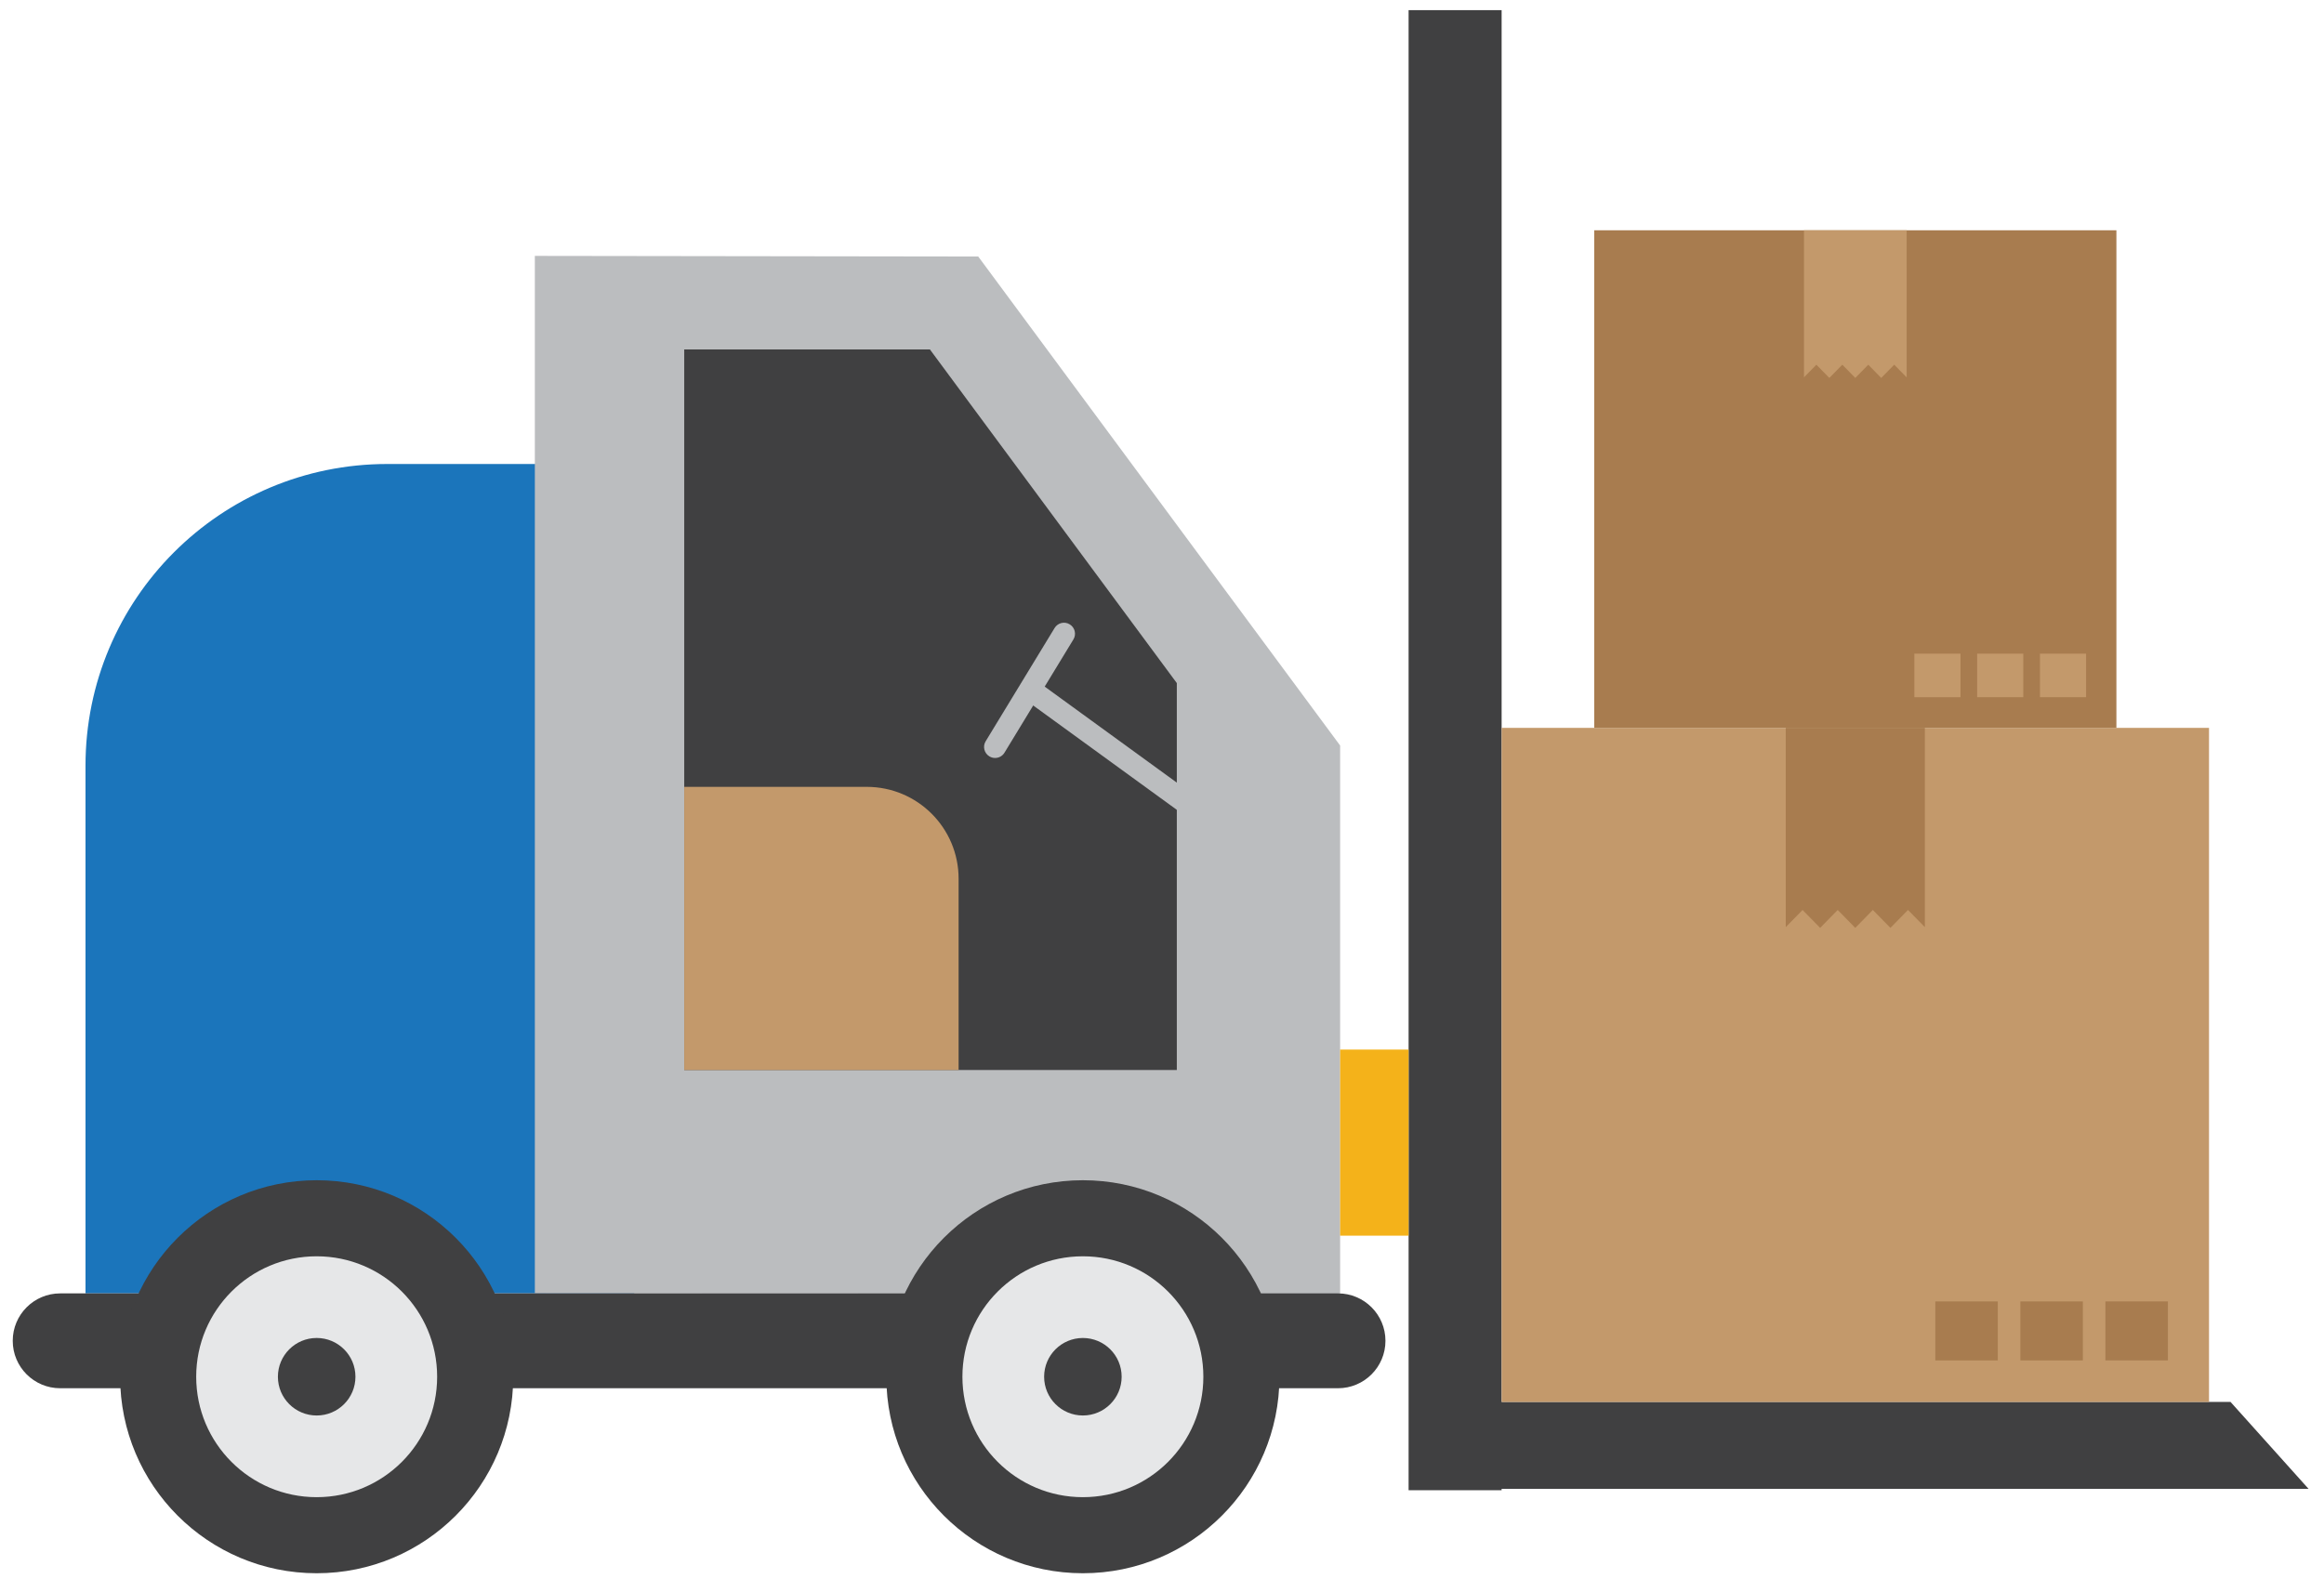 <?xml version="1.0" encoding="utf-8"?>
<!-- Generator: Adobe Illustrator 16.0.0, SVG Export Plug-In . SVG Version: 6.00 Build 0)  -->
<!DOCTYPE svg PUBLIC "-//W3C//DTD SVG 1.1//EN" "http://www.w3.org/Graphics/SVG/1.1/DTD/svg11.dtd">
<svg version="1.1" id="Layer_1" xmlns="http://www.w3.org/2000/svg" xmlns:xlink="http://www.w3.org/1999/xlink" x="0px" y="0px"
	 width="203.615px" height="139.519px" viewBox="0 0 203.615 139.519" enable-background="new 0 0 203.615 139.519"
	 xml:space="preserve">
<g>
	<g>
		<g>
			<g>
				<g>
					<rect x="123.413" y="0.889" fill="#404041" width="8.15" height="129.709"/>
				</g>
			</g>
			<g>
				<g>
					<path fill="#1B75BB" d="M7.491,67.105v46.242h48.076V40.663H33.934C19.329,40.663,7.491,52.502,7.491,67.105z"/>
				</g>
				<polygon fill="#BBBDBF" points="117.414,65.334 85.706,22.48 46.86,22.426 46.86,113.348 117.414,113.376 				"/>
				<g>
					<polygon fill="#404041" points="81.474,30.625 59.948,30.625 59.948,93.77 103.106,93.77 103.106,59.863 					"/>
				</g>
				<rect x="117.414" y="91.981" fill="#F4B21A" width="5.999" height="16.309"/>
				<path fill="#404041" d="M117.229,121.66c2.295,0,4.156-1.861,4.156-4.156l0,0c0-2.295-1.861-4.156-4.156-4.156H5.272
					c-2.295,0-4.156,1.861-4.156,4.156l0,0c0,2.295,1.861,4.156,4.156,4.156H117.229z"/>
				<g>
					<circle fill="#404041" cx="27.745" cy="120.652" r="17.221"/>
					<circle fill="#E6E7E8" cx="27.745" cy="120.652" r="10.555"/>
					<circle fill="#404041" cx="27.745" cy="120.652" r="3.397"/>
				</g>
				<g>
					<circle fill="#404041" cx="94.876" cy="120.652" r="17.221"/>
					<circle fill="#E6E7E8" cx="94.876" cy="120.652" r="10.555"/>
					<circle fill="#404041" cx="94.876" cy="120.652" r="3.396"/>
				</g>
			</g>
			<g>
				<path fill="#C3996B" d="M83.987,77.006V93.77H59.948V68.957h15.99C80.384,68.957,83.987,72.561,83.987,77.006z"/>
			</g>
			
				<rect x="88.625" y="65.228" transform="matrix(0.809 0.588 -0.588 0.809 57.662 -45.09)" fill="#BBBDBF" width="19.19" height="1.929"/>
			<path fill="#BBBDBF" d="M87.182,66.426c-0.171,0-0.344-0.046-0.5-0.142c-0.455-0.277-0.601-0.87-0.323-1.324l6.039-9.924
				c0.277-0.455,0.869-0.601,1.324-0.321c0.455,0.276,0.6,0.87,0.323,1.323l-6.038,9.924C87.825,66.262,87.507,66.426,87.182,66.426
				z"/>
			<polygon fill="#404041" points="124.935,130.474 202.259,130.474 195.427,122.861 124.935,122.861 			"/>
			<g>
				<rect x="131.564" y="63.788" fill="#C3996B" width="61.977" height="59.073"/>
				<polygon fill="#A87C4F" points="165.627,81.316 164.087,79.746 162.548,81.316 161.009,79.746 159.47,81.316 157.93,79.746 
					156.458,81.249 156.457,63.788 168.646,63.788 168.646,81.252 167.167,79.746 				"/>
				<rect x="169.559" y="114.051" fill="#A87C4F" width="5.476" height="5.171"/>
				<rect x="177.013" y="114.051" fill="#A87C4F" width="5.475" height="5.171"/>
				<rect x="184.463" y="114.05" fill="#A87C4F" width="5.477" height="5.171"/>
			</g>
			<g>
				<rect x="139.677" y="20.181" fill="#A87C4F" width="45.75" height="43.606"/>
				<polygon fill="#C3996B" points="163.686,31.961 162.55,33.121 161.413,31.961 160.276,33.121 159.14,31.962 158.054,33.07 
					158.053,20.182 167.05,20.182 167.051,33.073 165.96,31.961 164.821,33.121 				"/>
				<rect x="167.726" y="57.284" fill="#C3996B" width="4.041" height="3.817"/>
				<rect x="173.226" y="57.285" fill="#C3996B" width="4.043" height="3.816"/>
				<rect x="178.728" y="57.284" fill="#C3996B" width="4.041" height="3.816"/>
			</g>
		</g>
	</g>
</g>
</svg>
